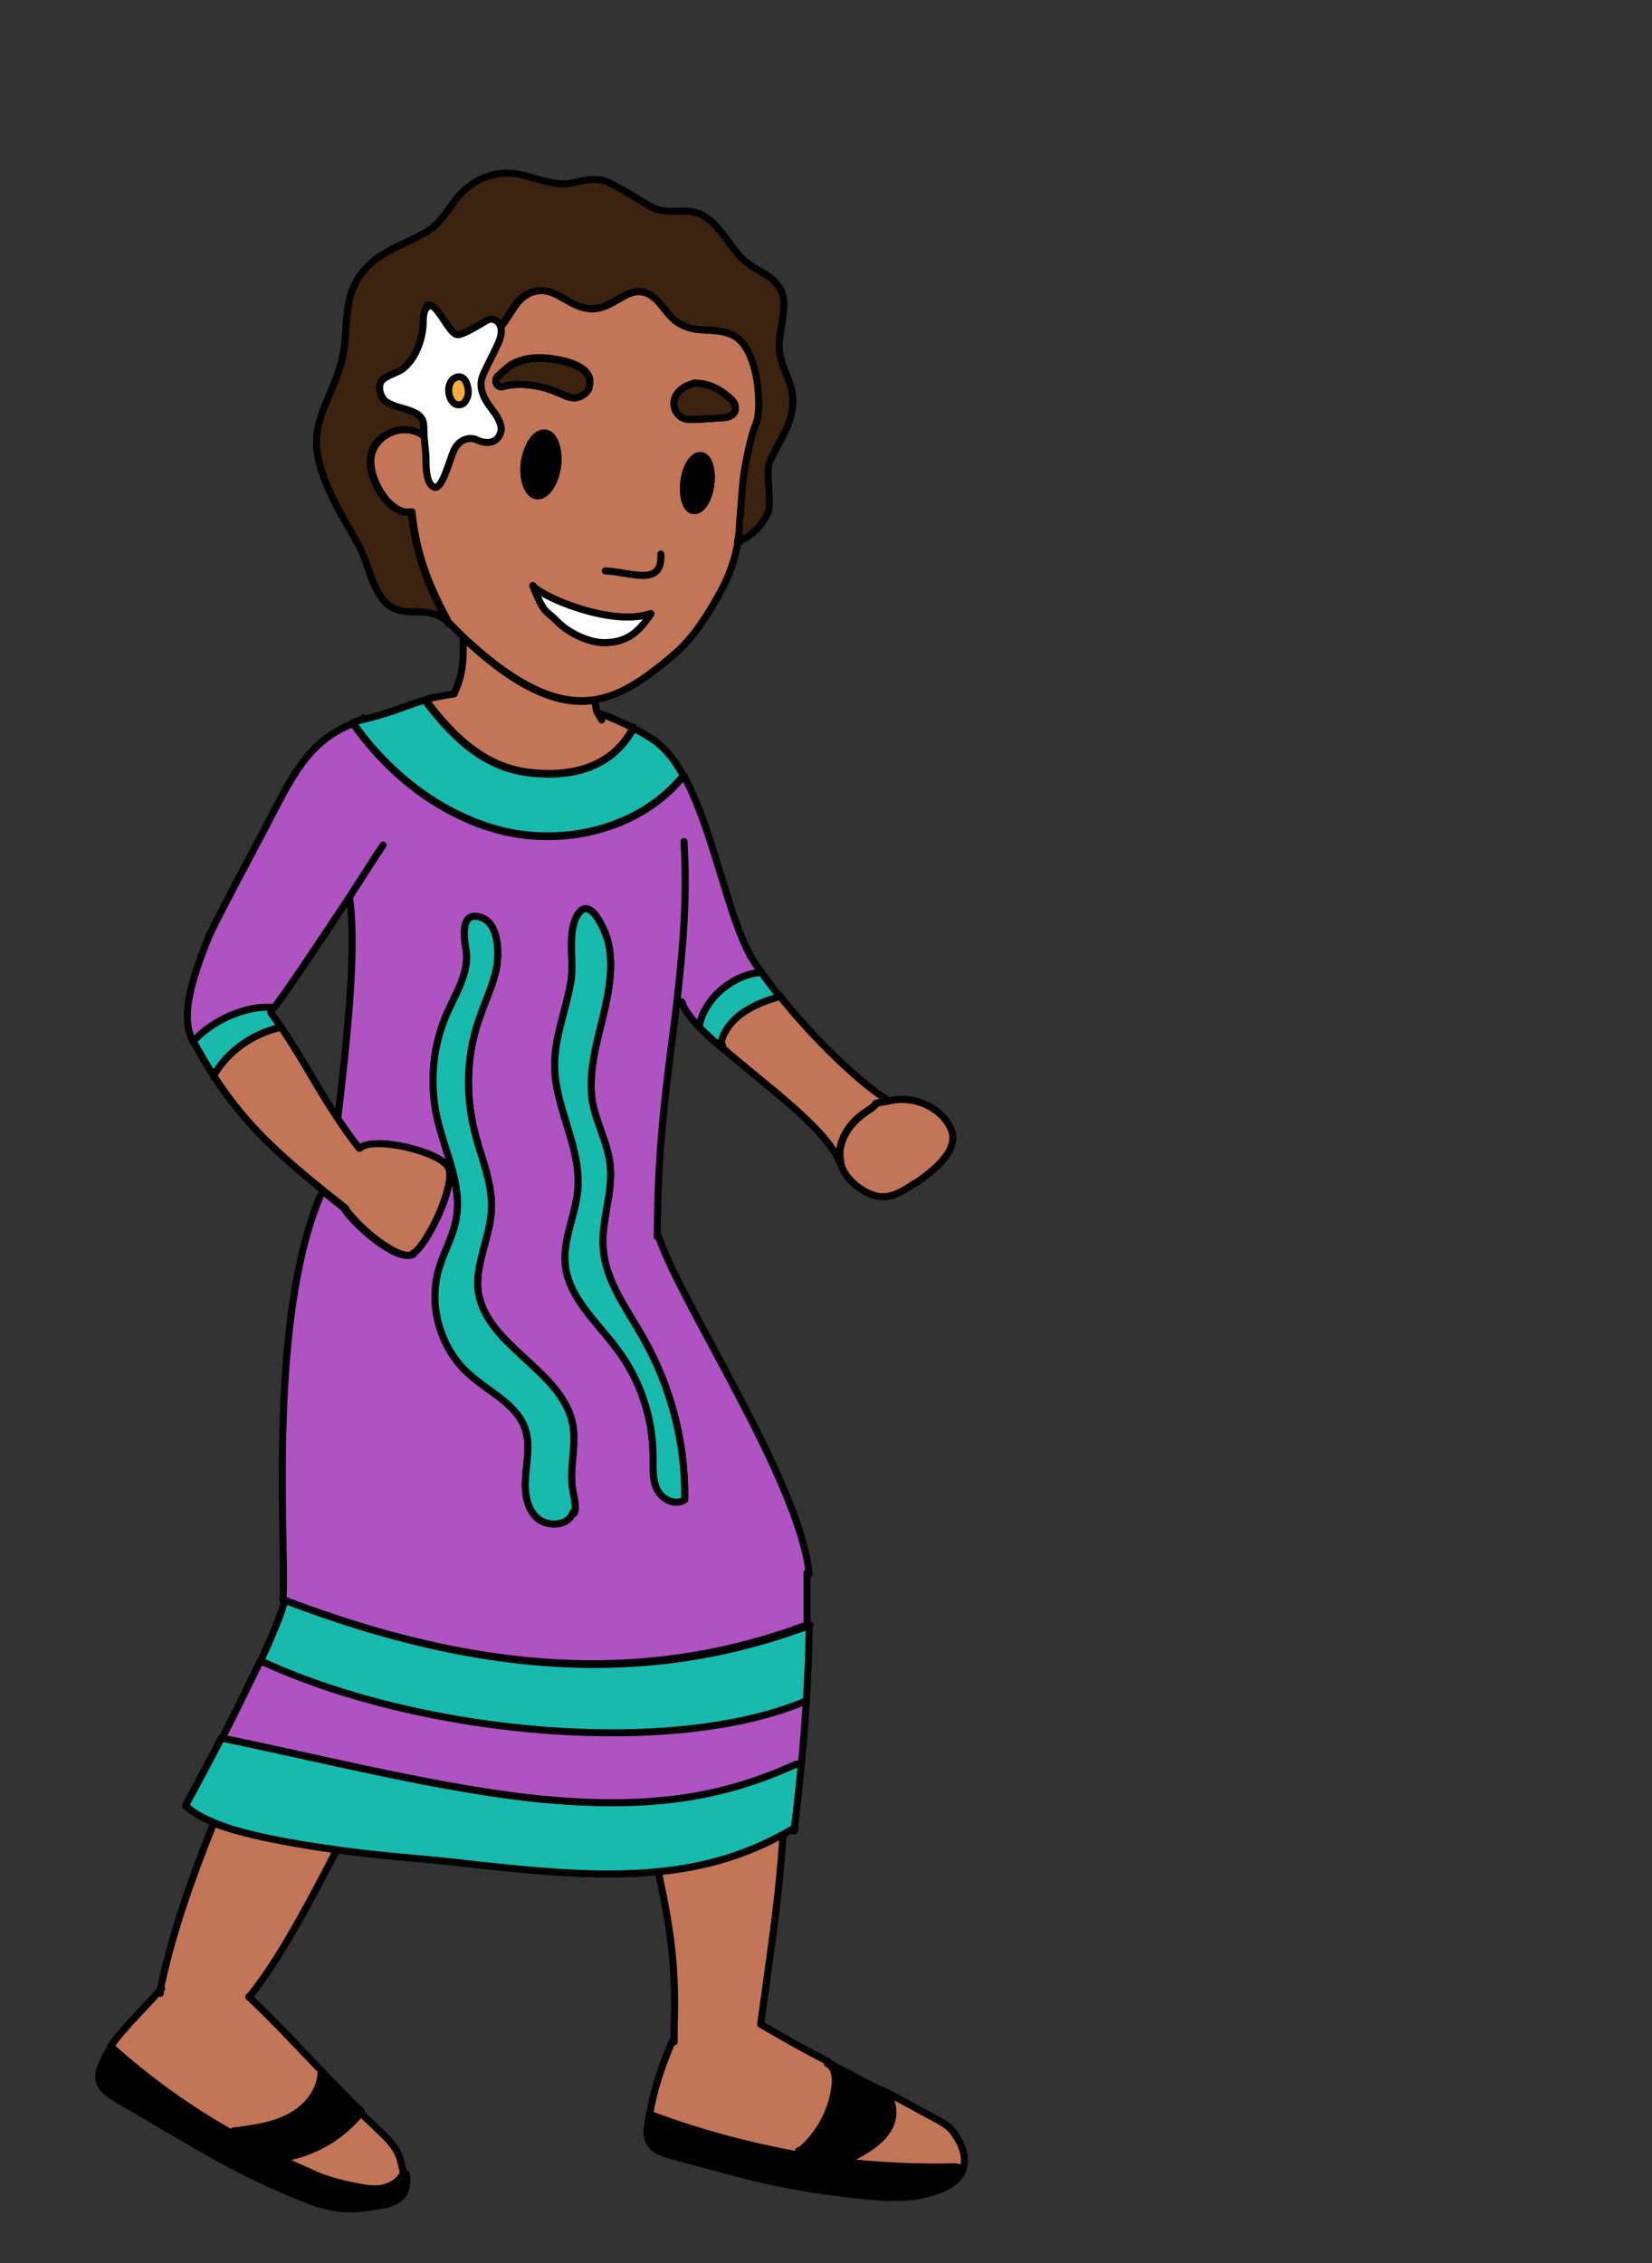 <?xml version="1.0" encoding="UTF-8"?><svg id="oceania" xmlns="http://www.w3.org/2000/svg" width="235" height="321.9" viewBox="0 0 235 321.9"><rect x="0" y="0" width="235" height="321.9" fill="#333333" stroke="none"/><defs><style>.cls-1{fill:#3b2310;}.cls-1,.cls-2,.cls-3,.cls-4,.cls-5,.cls-6,.cls-7,.cls-8{stroke:#000;stroke-linecap:round;stroke-linejoin:round;}.cls-2{fill:#17baac;}.cls-3{fill:#c27557;}.cls-4{fill:#af52c2;}.cls-5{fill:#fff;}.cls-6{fill:none;}.cls-7{fill:#f8ad3b;}</style></defs><path class="cls-4" d="M115.1,223.8c-1.3-13-18.3-38.5-21.4-47.9h-.2c0-13.7,1.6-23.7,2.8-33.4h.7c.3,1,1.1,2.1,2.2,3.3h.3c.8-3.9,4.8-7.2,8.8-7.5-.5-.7-1-1.4-1.4-2.1h0c-3.4-5.9-5.4-18.1-9.6-25.8h-.1c-5.8,7.2-16,9.9-25,8-9-2-16.7-8-22-15.5-6.5,2.6-8.7,7.6-12.6,15.1-2.5,4.7-6.6,12.4-7.8,15h0c-2.9,7-4.1,12-2.3,15.2,2.6-2.9,7.5-5.2,11.4-4.8,1.6-1.9,6.6-9.5,10.8-15.8h0c1.1,6.9-.3,20.1-1.6,31l-.4.2c1,1.5,2,3,3.3,4.6h.1c1.9-1.8,11.6.5,12.6,2.8,1.1,2.5-3.2,11.3-5.1,12.2-2.3,1.1-8.5-4.5-9.7-6.6-1-.8-2-1.6-2.9-2.3l-.4.5c-7.4,17.4-5,48.5-5.3,56.6,0,.2,0,.6-.1.9,27.8,10.6,51.6,12.2,74.6,3.6h0c0-2.4,0-4.9,0-7.4ZM81.5,215.1c-.7,2.1-3.9,2.1-5.3.6-1.5-1.6-1.6-4-1.4-6.1.2-2.2.6-4.4-.1-6.4-1.2-3.5-5.1-5.2-7.9-7.7-4.1-3.6-5.9-9.7-4.4-14.9.7-2.5,2.1-4.8,2.5-7.3.9-5-1.8-9.8-2.8-14.7-1-4.8-.5-10,1.5-14.5,1.3-2.9,3.2-5.9,2.7-9-.3-1.7-.9-5.9,2.4-4.5,2.3,1,2.3,5.2,1.9,7.2-.5,2.4-1.6,4.6-2.4,7-1.8,5-2,10.5-.8,15.7.9,3.9,2.7,7.6,2.5,11.6-.2,3.9-2.3,7.6-1.9,11.4,1,8,12.2,11.4,13.5,19.3.5,3.1-.6,6.2,0,9.3.2,1.1.5,2.1.2,3.1ZM93.5,211.9c-.7-1.4-.6-3.1-.6-4.7,0-5.5-1.8-10.9-5.1-15.3-2.9-3.9-7-7.4-7.4-12.2-.3-3.6,1.5-6.9,1.8-10.5.5-5.9-3.1-11.4-3.3-17.3-.1-4.2,1.6-8.1,2.3-12.2.5-2.7-.5-6.8.8-9.3,1.7-3.3,3.8,1.3,4.4,3.2,1,3.6.2,7.4-.6,10.9-1,4.1-2.2,8.3-1.5,12.4.6,3,2.2,5.8,2.5,8.9.4,3.9-1.3,7.8-1,11.7.3,4.7,3.4,8.7,5.7,12.8,3.9,6.9,6,14.8,5.9,22.8-1.3.9-3.2,0-3.9-1.4Z"/><path class="cls-6" d="M65.9,90.6h0"/><path class="cls-6" d="M29.8,132.9c0,0,0,.2-.1.2"/><path class="cls-6" d="M54.5,120.2c-1.1,1.6-2.8,4.3-4.8,7.4"/><path class="cls-6" d="M97.3,119.7c.5,8.4-.2,15.5-1,22.7"/><path class="cls-2" d="M40,146.1c-4.1.9-7.7,3.5-9.6,6.9-1-1.5-1.9-3.1-2.9-4.9,2.6-2.9,7.5-5.2,11.4-4.8,0,0-.2.2-.2.2l-.2.5c.5.7,1,1.4,1.5,2.1Z"/><path class="cls-3" d="M58.8,178.4c-2.3,1.1-8.5-4.5-9.7-6.6-1-.8-2-1.6-2.9-2.3-6.9-5.6-11.4-9.7-15.8-16.5,1.9-3.4,5.5-6,9.6-6.9,3.4,5.1,5.2,8.7,7.8,12.6,1,1.5,2,3,3.3,4.6h.1c1.9-1.8,11.6.5,12.6,2.8,1.1,2.5-3.2,11.3-5.1,12.2Z"/><path class="cls-3" d="M90.1,103.4h0c-1.6,3.3-5.7,7.6-15.1,6.4-6-.8-10.4-4.9-14.1-9.8v-.6c-.1,0-.1,0-.1,0,1-.2,2.2-.5,3.8-.7l.2-.5c1.2-2.8,1.1-4.8,1.1-7.5,8.1,7.6,13.9,9.7,18.8,8.9,0,.6,0,1.2.3,1.8h0c1.2.3,3.2,1.2,5,2.1Z"/><path class="cls-2" d="M97.3,110.3h-.1c-5.8,7.2-16,9.9-25,8-9-2-16.7-8-22-15.5.5-.2,1-.4,1.6-.5h0c4.9-1.2,6.1-2.1,9-2.8v.6c3.8,4.9,8.1,9,14.2,9.8,9.4,1.2,13.4-3.1,15.1-6.3h0c1.3.6,2.4,1.3,3.1,1.8,1.6,1.2,3,3,4.1,5.1Z"/><path class="cls-2" d="M110.8,141.6l-.4.4c-1.8.6-3.6,1.3-5.1,2.4-1.5,1.1-2.6,2.7-2.8,4.5h0c-1.2-1.1-2.4-2.1-3.3-3.1h.3c.8-3.9,4.8-7.2,8.8-7.5.8,1.1,1.6,2.2,2.6,3.4Z"/><path class="cls-3" d="M126.3,156.6c-3.1.6-.6-.1-3.1,1.5-2.5,1.6-4.2,4.4-3.7,7.1h-.1c-2-4.9-10.9-11.1-16.9-16.4h0c.2-1.8,1.3-3.3,2.8-4.5,1.5-1.1,3.3-1.9,5.1-2.4l.4-.4c5,6.3,11.5,12.5,15.5,15Z"/><path class="cls-6" d="M106.8,136.1c0,0,0-.1-.1-.2"/><path class="cls-3" d="M130.1,168.3c-2.8,1.9-4.6,2.7-7.5.9-1.4-.9-2.6-2.2-3-3.7,0-.1,0-.2,0-.3-.6-2.7,1.2-5.5,3.7-7.1,2.6-1.7,0-.9,3.1-1.5,3.4-.9,7.4.8,8.8,3.8,1.5,3-2.2,6-5,7.9Z"/><path class="cls-6" d="M113.1,259.9s0,0,0,0"/><path class="cls-2" d="M115.1,231.2c0,3.7-.2,7.3-.4,10.8-18.8,7.9-54.1,5-77-5.4l-.7-.2c1.7-3.7,3.1-7,3.5-8.8,27.8,10.6,51.6,12.2,74.6,3.6Z"/><path class="cls-2" d="M114,250.9h0c-.3,3-.6,6.1-1,9.1-.5.3-1.1.6-1.6.9-5.6,3.1-11.5,4.7-17.7,5.3-9.1.9-18.9-.2-29.6-1.4-3.5-.4-9.7-.8-16.2-1.7-6.4-.8-13.1-2-17.5-3.9-1.7-.7-3.1-1.5-4-2.4.4-.8,2.6-4.8,5.1-9.6,13.7,2.8,31.8,7.4,45.7,8.7,17.7,1.6,27.5-1.2,36-5.1h.7Z"/><path class="cls-4" d="M114.7,242c-.2,3-.4,5.9-.7,8.9h-.7c-8.5,3.8-18.3,6.7-36,5-13.9-1.3-32-5.9-45.7-8.7,1.8-3.5,3.7-7.4,5.4-10.9l.7.2c22.9,10.4,58.2,13.4,77,5.4Z"/><path class="cls-6" d="M113,260c0,.1,0,.2,0,.4"/><path class="cls-6" d="M51.7,102.1s0,0,0,0"/><path class="cls-6" d="M30.4,153.1s0,0,0,.1"/><path class="cls-6" d="M102.8,148.7c-.1,0-.2,0-.4,0"/><path class="cls-6" d="M50.2,102.8s0,0,0,0"/><path class="cls-6" d="M85.6,102.4c-.2-.3-.4-.7-.6-1.1"/><path class="cls-6" d="M84.7,98.9c0,.2,0,.4,0,.6"/><path class="cls-6" d="M31.6,247.3c0,0-.1,0-.2,0"/><path class="cls-6" d="M115.2,231.1s0,0,0,0"/><path class="cls-2" d="M81.5,215.1c-.7,2.1-3.9,2.1-5.3.6-1.5-1.6-1.6-4-1.4-6.1.2-2.2.6-4.4-.1-6.4-1.2-3.5-5.1-5.2-7.9-7.7-4.1-3.6-5.9-9.7-4.4-14.9.7-2.5,2.1-4.8,2.5-7.3.9-5-1.8-9.8-2.8-14.7-1-4.8-.5-10,1.5-14.5,1.3-2.9,3.2-5.9,2.7-9-.3-1.7-.9-5.9,2.4-4.5,2.3,1,2.3,5.2,1.9,7.2-.5,2.4-1.6,4.6-2.4,7-1.8,5-2,10.5-.8,15.7.9,3.9,2.7,7.6,2.5,11.6-.2,3.9-2.3,7.6-1.9,11.4,1,8,12.2,11.4,13.5,19.3.5,3.1-.6,6.2,0,9.3.2,1.1.5,2.1.2,3.1Z"/><path class="cls-2" d="M97.4,213.3c-1.3.9-3.2,0-3.9-1.4-.7-1.4-.6-3.1-.6-4.7,0-5.5-1.8-10.9-5.1-15.3-2.9-3.9-7-7.4-7.4-12.2-.3-3.6,1.5-6.9,1.8-10.5.5-5.9-3.1-11.4-3.3-17.3-.1-4.2,1.6-8.1,2.3-12.2.5-2.7-.5-6.8.8-9.3,1.7-3.3,3.8,1.3,4.4,3.2,1,3.6.2,7.4-.6,10.9-1,4.1-2.2,8.3-1.5,12.4.6,3,2.2,5.8,2.5,8.9.4,3.9-1.3,7.8-1,11.7.3,4.7,3.4,8.7,5.7,12.8,3.9,6.9,6,14.8,5.9,22.8Z"/><path class="cls-3" d="M35.7,283.7l-.3.3c4.1,3.9,7.1,7.2,10.3,10.5,0,2.7-1.9,5.2-4.3,6.5-2.5,1.4-5.4,1.7-8.2,2.1l-.2.4c-6.2-3.5-11.7-7.4-17.3-12.4,2-2.9,4.9-5.5,7.1-8.1,1.6-7.7,4.2-15.2,7.6-23.7h0c4.4,1.7,11.1,2.9,17.5,3.8h0c-4.2,8.1-8.2,15.6-12.2,20.6Z"/><path class="cls-6" d="M22.8,283.1c0,.1,0,.3,0,.4"/><path class="cls-6" d="M95.9,288.2c0,.7,0,1.5,0,2.2,0,0,0,.1,0,.2"/><path class="cls-3" d="M118.8,296.7c-.4,3.3-2,6.4-4.4,8.7-.1.1-.5.5-.7.5v.7c-7.4-1.2-14.5-3.2-21.3-5.8.6-3.6,1.7-6.9,3.2-10.4h.3c0-.8,0-1.5,0-2.2.3-8.4-.5-13.8-2.2-21.7v-.3c6.2-.6,12-2.2,17.7-5.3h0c-.6,9.1-1.6,15.3-3.2,27h0c3.6,2.1,6.6,3.8,9.6,5.3v.2c1,.5,1.2,2,1,3.2Z"/><path class="cls-3" d="M137,308.2c0,.1,0,.2,0,.3l-1-.3c-5,.1-9.9,0-14.8-.6v-.8c1.3-.7,2.7-1.4,3.7-2.4,1.1-1,1.9-2.3,2.1-3.7.1-1.3-.4-2.6-1.4-3.4,1.9,1,3.9,2.1,6.1,3.3,1.6.9,3.2,1.5,4.1,2.9,1.1,1.6,1.6,3.2,1.3,4.5Z"/><path class="cls-8" d="M137,308.5c-.3,1-1.1,1.9-2.6,2.6-3.4,1.7-7.5,1.6-11.3,1.2-11.7-1.2-15.9-2.6-27.2-5.6-1.4-.4-2.9-.8-3.5-2-.5-.8-.4-1.9-.2-2.8,0-.4.1-.8.2-1.2,6.9,2.6,14,4.5,21.2,5.8,2.5.4,5,.8,7.6,1.1h0c4.9.5,9.9.7,14.8.6l1,.3Z"/><path class="cls-8" d="M127,300.8c-.1,1.4-1,2.8-2.1,3.7-1.1,1-2.4,1.7-3.7,2.4v.8h0c-2.5-.3-5.1-.6-7.6-1.1v-.7c.3,0,.7-.4.8-.5,2.4-2.2,4-5.4,4.4-8.7.1-1.2,0-2.7-1.1-3.2v-.2c2.7,1.4,5.1,2.7,7.8,4.1,0,0,0,0,0,0h0c1,.7,1.5,2.1,1.4,3.4Z"/><path class="cls-6" d="M35.4,284h0"/><path class="cls-3" d="M57.5,309.2h-.2c-.9,1.7-3,2.3-4.9,2.1-1.9-.2-5.9-1.1-7.6-1.9-1.5-.7-3-1.3-4.4-2l.3-.6c4.1-.7,8-3.1,10.5-6.4h0c.8.8,1.7,1.6,2.6,2.5,1.3,1.2,2.6,2.5,3.1,4.1.2.8.4,1.5.5,2.2Z"/><path class="cls-8" d="M54.4,313.6c-3.7.8-6.6.8-10.1-.5-10.9-4.2-17.3-8.6-27.4-14.4-1.2-.7-2.5-1.5-2.8-2.8-.2-.9.2-1.9.6-2.8.3-.7.7-1.3,1.1-2,5.5,4.9,11.1,8.9,17.3,12.4,2.4,1.4,4.9,2.6,7.6,3.9,1.4.7,2.9,1.3,4.4,2,1.7.8,5.7,1.7,7.6,1.9,1.9.2,4-.4,4.9-2.1h.2c.3,2.2-.3,3.8-3.2,4.4Z"/><path class="cls-8" d="M51.4,300.4h0c-2.6,3.3-6.4,5.6-10.5,6.4l-.3.6c-2.6-1.2-5.2-2.5-7.6-3.9l.2-.4c2.8-.3,5.7-.7,8.2-2.1,2.4-1.3,4.4-3.8,4.3-6.5,1.8,1.9,3.6,3.8,5.7,5.8Z"/><path class="cls-6" d="M23,282.8c0,0-.1.2-.2.2"/><path class="cls-6" d="M125.5,297.4c-.1-.1-.3-.2-.4-.2"/><path class="cls-3" d="M104.2,47.6c-2.8-1.2-5.2,0-7.8-1.8-1.7-1.2-2.4-3.3-4.3-4.1-2.7-1.1-4.6,2-7.5,2.2-3.5.2-5.4-3.4-8.7-2.4-2.9.9-3.1,3.8-5.5,5.8-1.8,1.6-4.9,1.2-6.5,3-1.4,1.6-1,4-.8,6.1.2,2.1-.5,5.4-2.5,6v-.2c-2.4-2.2-6.8-.9-7.7,2.3-.9,3.2,2.6,9,5.7,8.3.7,6.3,2.3,10.2,5.2,15.7.7.7,1.4,1.4,2.1,2.1,8.1,7.6,13.9,9.7,18.8,8.9,3.5-.6,6.5-2.6,9.6-5.1,2.4-2,4.6-3.5,8.6-11,1-2,1.7-4.1,2.1-6.4.2-.9.3-1.8.3-2.6.2-2,.3-4.1.5-6.1.2-1.9,1.2-6.9,1.9-8.1v-.2c.7-1.3.6-10.6-3.5-12.4ZM71.5,54.9c-.8.2-1.3-.8-.7-1.4.4-.4.8-.7,1.2-1.1,1.1-1,2.6-1.4,4-1.5,2.2-.2,9.2.7,7.7,4.3-.3.8-1.2,1.3-2,1.4-.9,0-1.6-.5-2.5-.8-2.2-1-5.4-1.5-7.8-.8ZM74.6,65.7c.4-2.5,1.7-4.3,3-4.1,1.3.2,2,2.4,1.7,4.8-.4,2.5-1.7,4.3-3,4.1-1.3-.2-2-2.4-1.7-4.8ZM85.9,91.4c-2,0-5-1.3-6.7-3.1-1.7-1.7-1.7-.8-3.4-5,.9,1.4,11,5.9,16.7,4-1.8,2.7-3.5,4.1-6.7,4.1ZM101.1,69c-.3,2.2-1.4,3.8-2.5,3.6-1-.1-1.6-2-1.3-4.2.3-2.2,1.4-3.8,2.5-3.6,1,.2,1.6,2,1.3,4.2ZM103,59.4c-.7,0-4.5.4-5.4.2-1.1-.2-1.9-1.4-1.7-2.6.2-1.1,1.2-2,2.3-2.3.4-.1.2-.2.6-.2,2,0,3.5.8,5,2.1.5.4.9,1,.8,1.6-.1.7-.9,1.1-1.6,1.1Z"/><path class="cls-8" d="M101.1,69c-.3,2.2-1.4,3.8-2.5,3.6-1-.1-1.6-2-1.3-4.2.3-2.2,1.4-3.8,2.5-3.6,1,.2,1.6,2,1.3,4.2Z"/><path class="cls-8" d="M79.3,66.4c-.4,2.5-1.7,4.3-3,4.1-1.3-.2-2-2.4-1.7-4.8.4-2.5,1.7-4.3,3-4.1,1.3.2,2,2.4,1.7,4.8Z"/><path class="cls-6" d="M94,78.8c.3,4.8-4.4,2.5-7.9,2.4"/><path class="cls-5" d="M92.6,87.3c-1.8,2.7-3.5,4.1-6.7,4.1-2,0-5-1.3-6.7-3.1-1.7-1.7-1.7-.8-3.4-5,.9,1.4,11,5.9,16.7,4Z"/><path class="cls-6" d="M63.8,88.7s0,0,0-.1"/><path class="cls-1" d="M109.4,65.9c-.5,1.5.5,5.7-.2,7.1-1,2-2.1,3-4.1,4.1h-.2c.2-.9.3-1.8.3-2.7.2-2,.3-4.1.5-6.1.2-1.9,1.2-6.9,1.9-8.1v-.2c.7-1.3.6-10.6-3.5-12.4-2.8-1.2-5.2,0-7.8-1.8-1.7-1.2-2.4-3.3-4.3-4.1-2.7-1.1-4.6,2-7.5,2.2-3.5.2-5.4-3.4-8.7-2.4-2.9.9-3.1,3.8-5.5,5.8-1.8,1.6-4.9,1.2-6.5,3-1.4,1.6-1,4-.8,6.1.2,2.1-.5,5.4-2.5,6v-.2c-2.4-2.2-6.8-.9-7.7,2.3-.9,3.2,2.6,9,5.7,8.3.7,6.3,2.3,10.2,5.2,15.7-.2-.2-.3-.3-.5-.5h-.1c-3-2.2-6.6.7-9.1-3.4-1.4-2.2-1.8-5-3.1-7.3-2.2-3.9-4.6-7.6-5.6-12-1.4-6.1,3-9.8,3.7-16.1.4-3.5.1-7.1,2.2-10,2.5-3.5,5.9-4.1,9.6-6.3,2.2-1.3,3.1-3.7,4.9-5.5,2-2,5.1-3.5,9-2.4,1.9.5,4.4,1.4,6.3,1.1,1.9-.4,4-1,5.7-.1,1.6.8,4.2,2.4,5.7,3.3,2.7,1.6,5-.1,7.7,1.4,2.1,1.2,3.7,4.2,5.3,5.9,2,2.1,4.3,2.1,5.7,4.7,1.2,2.2-.6,6.2-.2,8.8.6,3.5,2.3,4.6,1.8,8.1-.4,2.9-2.2,5-3.3,7.7Z"/><path class="cls-1" d="M83.8,55.2c-.3.8-1.2,1.3-2,1.4-.9,0-1.6-.5-2.5-.8-2.2-1-5.4-1.5-7.8-.8-.8.2-1.3-.8-.7-1.4.4-.4.8-.7,1.2-1.1,1.1-1,2.6-1.4,4-1.5,2.2-.2,9.2.7,7.7,4.3Z"/><path class="cls-1" d="M104.6,58.3c-.1.7-.9,1.1-1.6,1.1s-4.5.4-5.4.2c-1.1-.2-1.9-1.4-1.7-2.6.2-1.1,1.2-2,2.3-2.3.4-.1.2-.2.6-.2,2,0,3.5.8,5,2.1.5.4.9,1,.8,1.6Z"/><path class="cls-5" d="M60.9,43.6c-.6.3-.7,1.4-.7,2.2,0,2.5-1.2,5.5-3.1,6.8-.6.4-2.6,1-2.9,1.7-.5.9,0,2.3.7,2.8s1.7.8,2.5,1c2.8.8,2.9,1.6,2.9,3.1,0,1.5.3,2.7.3,4.4,0,1.5.2,3.4,1.2,3.7,1.1.3,2.1-3.7,2.7-5.1.8-1.9,2.5-2.1,3.4-1.6,1.8.8,3.2.1,3.4-1.5,0-1.1-.8-2.2-1.4-3-2.2-2.8-1.4-4.3-1-5.2.7-1.5,1-2,1.7-3.5.5-1,1-2.2.5-3.2-.4-.8-1.2-1-1.9-.6s-3.4,2.1-4.1,2c-1.3,0-3-5-4.4-4.1Z"/><path class="cls-7" d="M66.6,55.4c-.4-2.5-1.9-1.9-2.4-1.2s-.5,1.9,0,2.7c.4.7,1.2.9,1.8.4.4-.4.7-1.1.6-1.9"/></svg>